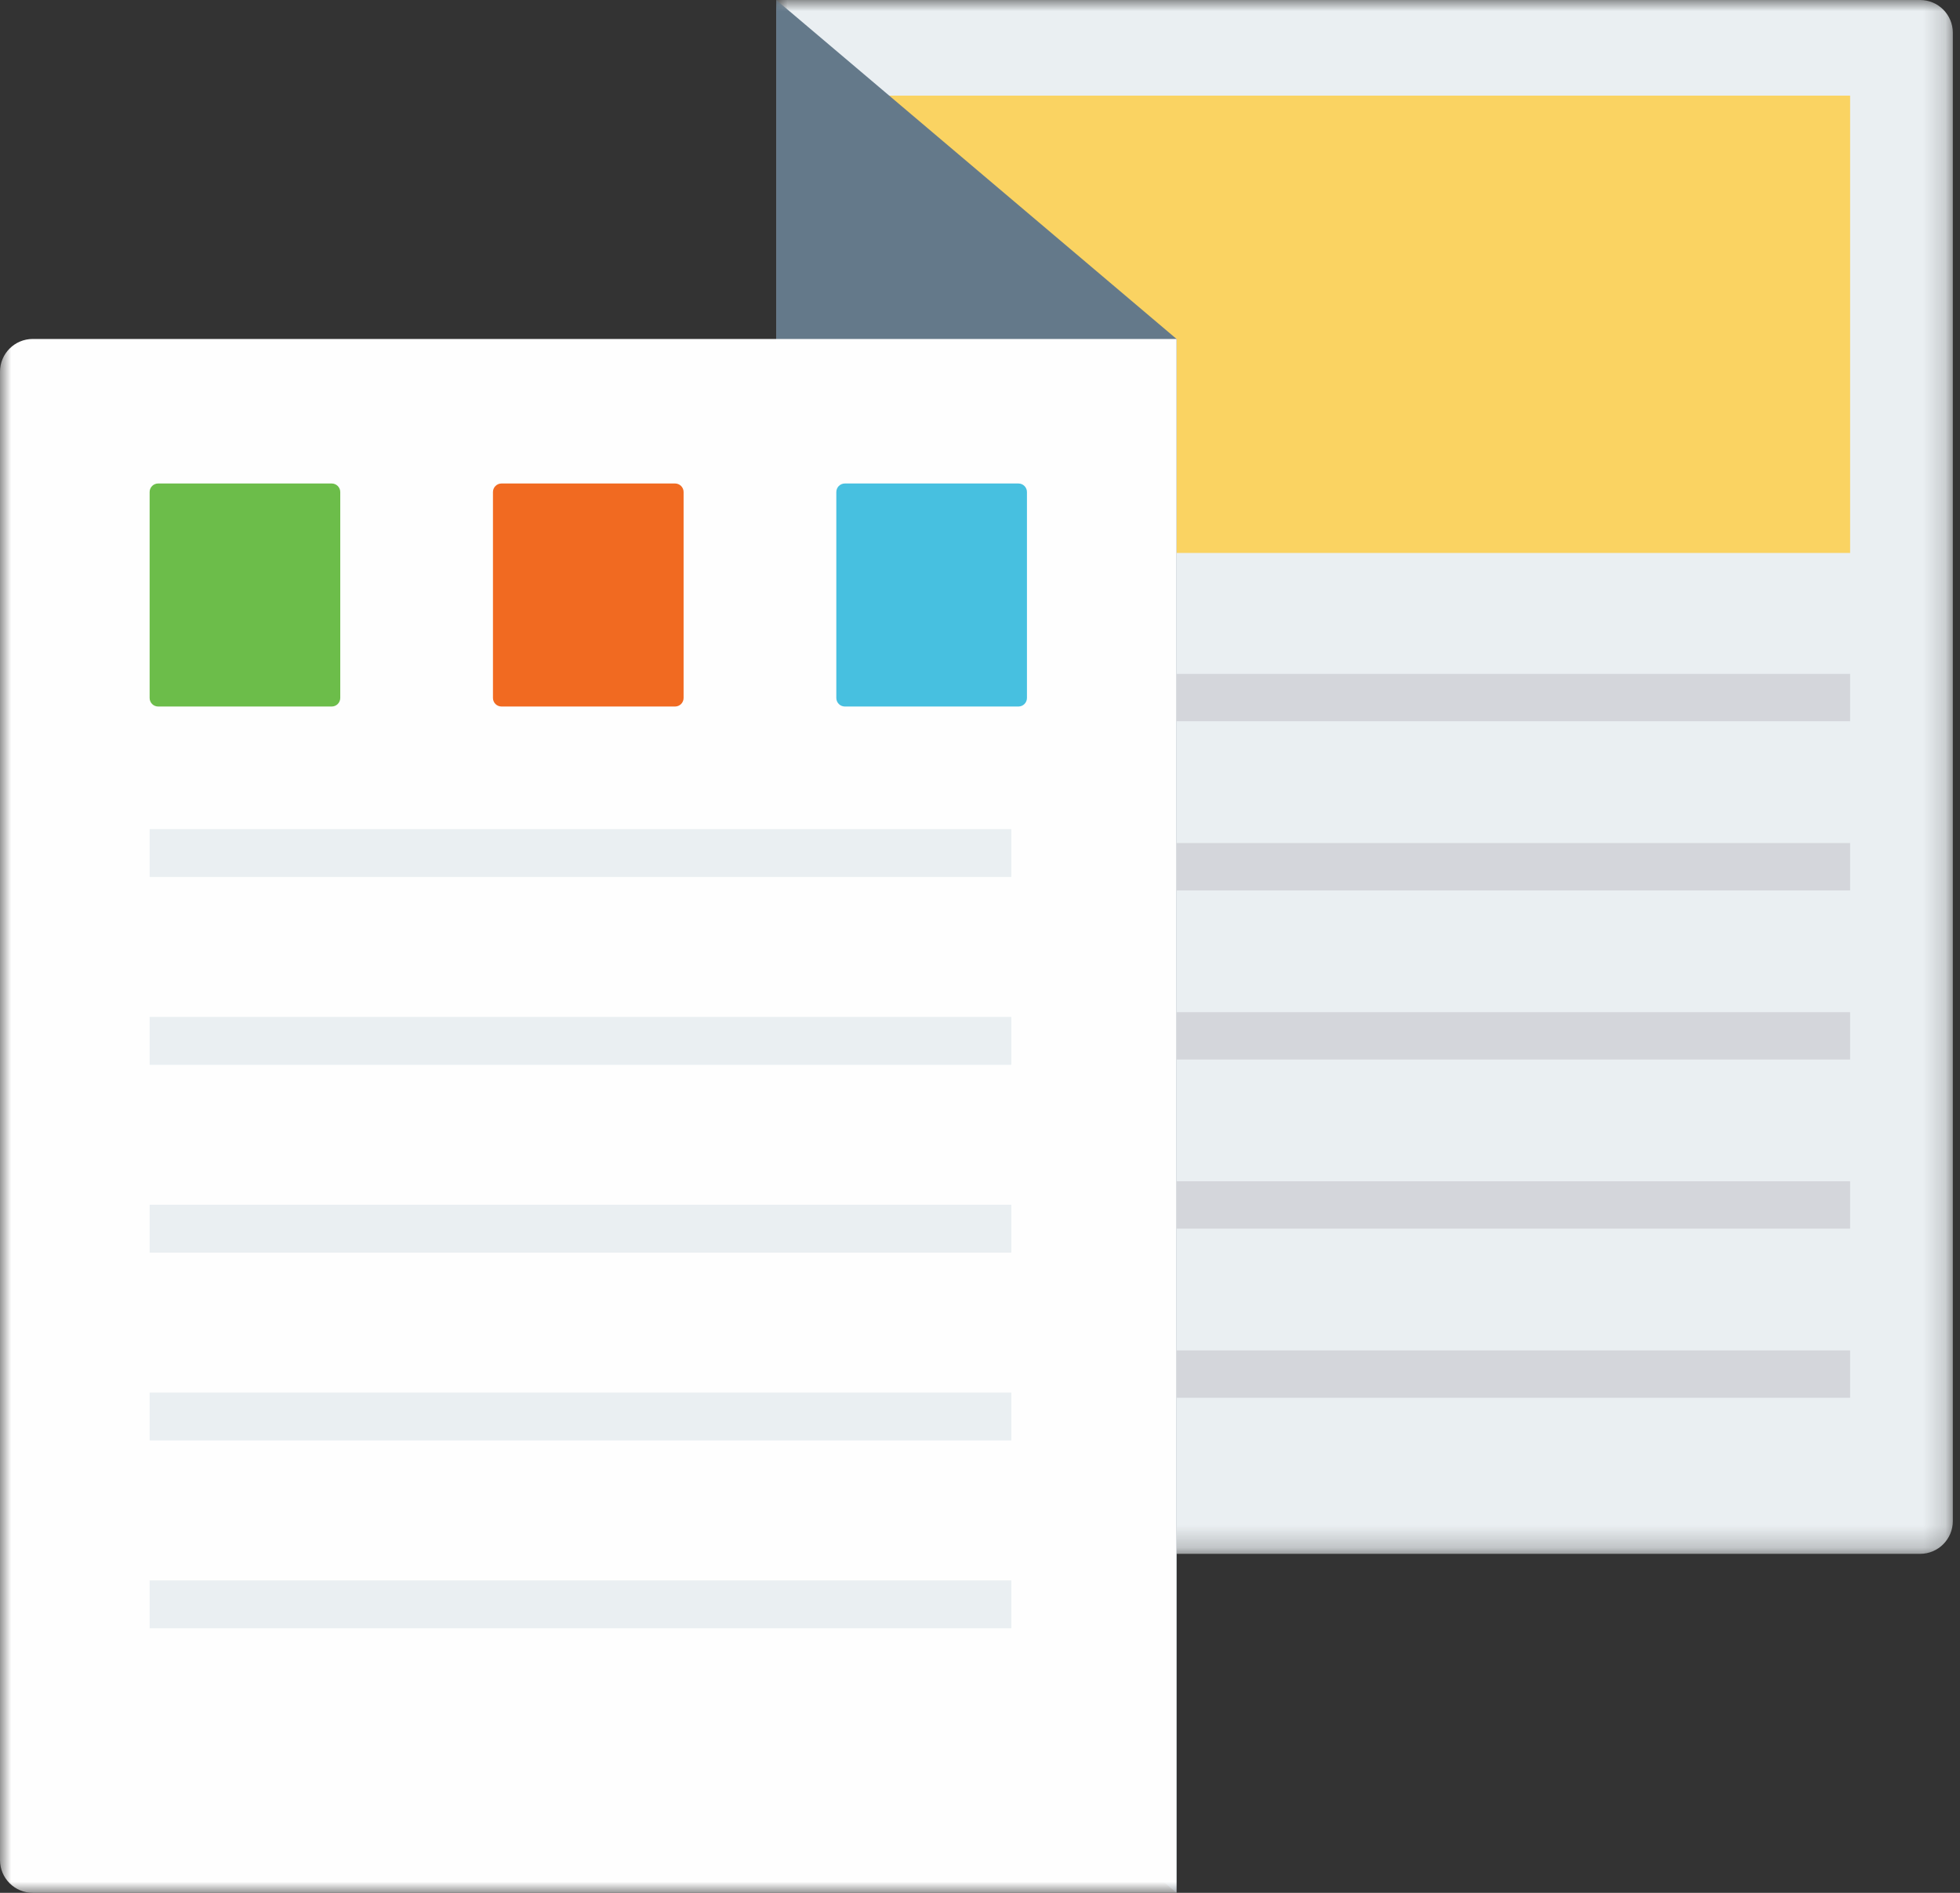 <?xml version="1.0" encoding="UTF-8"?>
<svg width="88px" height="85px" viewBox="0 0 88 85" version="1.1" xmlns="http://www.w3.org/2000/svg" xmlns:xlink="http://www.w3.org/1999/xlink">
    <rect x="0" y="0" width="88" height="85" fill="#333333" stroke="none"/>
    <title>Illustration/Catalogue-2</title>
    <defs>
        <polygon id="path-1" points="0 0 52.825 0 52.825 69.778 0 69.778"></polygon>
        <polygon id="path-3" points="0 85 87.678 85 87.678 0 0 0"></polygon>
    </defs>
    <g id="Page-1" stroke="none" stroke-width="1" fill="none" fill-rule="evenodd">
        <g id="Services-Opportunity-Checklist---Closed-Copy" transform="translate(-92, -993)">
            <g id="!-DROP-DOWN" transform="translate(0, 920)">
                <g id="01" transform="translate(59, 44)">
                    <g id="Illustration/Catalogue-2" transform="translate(33, 29)">
                        <g id="Group-3" transform="translate(34.853, 0)">
                            <mask id="mask-2" fill="white">
                                <use xlink:href="#path-1"></use>
                            </mask>
                            <g id="Clip-2"></g>
                            <path d="M51.354,0 L0,0 L0,69.778 L51.354,69.778 C52.167,69.778 52.825,69.119 52.825,68.306 L52.825,1.471 C52.825,0.658 52.167,0 51.354,0" id="Fill-1" fill="#EAEFF2" mask="url(#mask-2)"></path>
                        </g>
                        <mask id="mask-4" fill="white">
                            <use xlink:href="#path-3"></use>
                        </mask>
                        <g id="Clip-5"></g>
                        <polygon id="Fill-4" fill="#D4D6DB" mask="url(#mask-4)" points="47.444 32.389 83.066 32.389 83.066 30.262 47.444 30.262"></polygon>
                        <polygon id="Fill-6" fill="#D4D6DB" mask="url(#mask-4)" points="47.444 39.985 83.066 39.985 83.066 37.858 47.444 37.858"></polygon>
                        <polygon id="Fill-7" fill="#D4D6DB" mask="url(#mask-4)" points="47.444 47.58 83.066 47.58 83.066 45.453 47.444 45.453"></polygon>
                        <polygon id="Fill-8" fill="#D4D6DB" mask="url(#mask-4)" points="47.444 55.174 83.066 55.174 83.066 53.047 47.444 53.047"></polygon>
                        <polygon id="Fill-9" fill="#D4D6DB" mask="url(#mask-4)" points="47.444 62.769 83.066 62.769 83.066 60.642 47.444 60.642"></polygon>
                        <polygon id="Fill-10" fill="#FAD362" mask="url(#mask-4)" points="38.65 24.831 83.066 24.831 83.066 4.295 38.65 4.295"></polygon>
                        <polygon id="Fill-11" fill="#64798A" mask="url(#mask-4)" points="34.853 69.778 52.826 85 52.826 15.222 34.853 -0"></polygon>
                        <path d="M1.471,15.222 C0.658,15.222 0,15.881 0,16.694 L0,83.528 C0,84.341 0.658,85 1.471,85 L52.825,85 L52.825,15.222 L1.471,15.222 Z" id="Fill-12" fill="#FEFEFE" mask="url(#mask-4)"></path>
                        <path d="M14.894,21.712 L7.1,21.712 C6.889,21.712 6.718,21.884 6.718,22.095 L6.718,31.344 C6.718,31.555 6.889,31.727 7.1,31.727 L14.894,31.727 C15.105,31.727 15.277,31.555 15.277,31.344 L15.277,22.095 C15.277,21.884 15.105,21.712 14.894,21.712" id="Fill-13" fill="#6CBD4A" mask="url(#mask-4)"></path>
                        <path d="M30.31,21.712 L22.516,21.712 C22.305,21.712 22.133,21.884 22.133,22.095 L22.133,31.344 C22.133,31.555 22.305,31.727 22.516,31.727 L30.31,31.727 C30.521,31.727 30.692,31.555 30.692,31.344 L30.692,22.095 C30.692,21.884 30.521,21.712 30.31,21.712" id="Fill-14" fill="#F16A21" mask="url(#mask-4)"></path>
                        <path d="M45.726,21.712 L37.932,21.712 C37.721,21.712 37.549,21.884 37.549,22.095 L37.549,31.344 C37.549,31.555 37.721,31.727 37.932,31.727 L45.726,31.727 C45.937,31.727 46.108,31.555 46.108,31.344 L46.108,22.095 C46.108,21.884 45.937,21.712 45.726,21.712" id="Fill-15" fill="#47C0E0" mask="url(#mask-4)"></path>
                        <polygon id="Fill-16" fill="#EAEFF2" mask="url(#mask-4)" points="6.719 39.382 45.406 39.382 45.406 37.232 6.719 37.232"></polygon>
                        <polygon id="Fill-17" fill="#EAEFF2" mask="url(#mask-4)" points="6.719 47.816 45.406 47.816 45.406 45.666 6.719 45.666"></polygon>
                        <polygon id="Fill-18" fill="#EAEFF2" mask="url(#mask-4)" points="6.719 56.251 45.406 56.251 45.406 54.101 6.719 54.101"></polygon>
                        <polygon id="Fill-19" fill="#EAEFF2" mask="url(#mask-4)" points="6.719 64.685 45.406 64.685 45.406 62.535 6.719 62.535"></polygon>
                        <polygon id="Fill-20" fill="#EAEFF2" mask="url(#mask-4)" points="6.719 73.12 45.406 73.12 45.406 70.97 6.719 70.97"></polygon>
                    </g>
                </g>
            </g>
        </g>
    </g>
</svg>